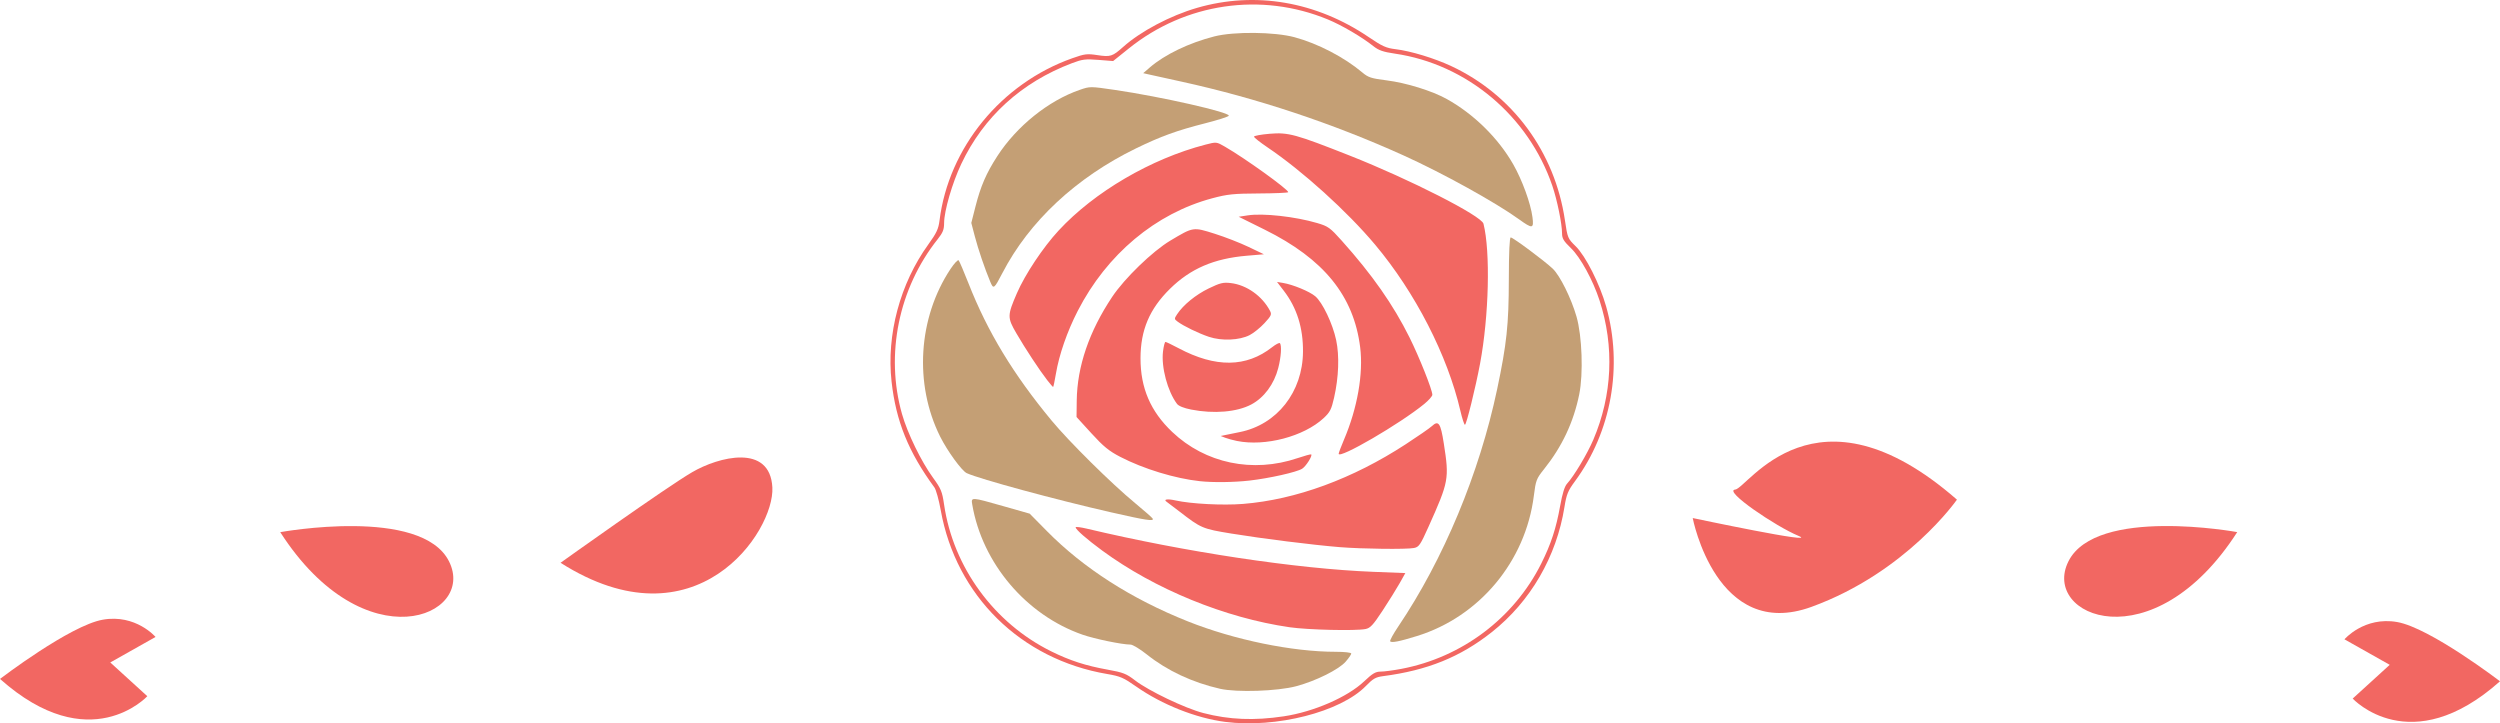 <?xml version="1.0" encoding="UTF-8" standalone="no"?>
<svg
   xmlns:dc="http://purl.org/dc/elements/1.1/"
   xmlns:cc="http://creativecommons.org/ns#"
   xmlns:rdf="http://www.w3.org/1999/02/22-rdf-syntax-ns#"
   xmlns:svg="http://www.w3.org/2000/svg"
   xmlns="http://www.w3.org/2000/svg"
   version="1.1"
   id="svg2"
   viewBox="0 0 1734.645 501.882"
   height="141.642mm"
   width="489.555mm">
  <defs
     id="defs4">
    <pattern
       height="100"
       width="100"
       y="0"
       x="0"
       patternUnits="userSpaceOnUse"
       id="gridpattern">
      <image
         height="100"
         width="100"
         y="0"
         x="0"
         id="image3564" />
    </pattern>
  </defs>
  <g
     transform="translate(478.88,-175.647)"
     id="layer1">
    <g
       transform="translate(-15.751,0)"
       id="g3598">
      <path
         style="fill:#c49f75"
         d="m 383.356,653.543 c -19.052,-4.313 -36.661,-12.562 -50.677,-23.738 -4.763,-3.798 -9.893,-6.906 -11.399,-6.906 -5.837,0 -24.9,-3.938 -33.342,-6.887 -39.126,-13.67 -69.523,-49.565 -76.469,-90.3 -0.897,-5.26 -0.883,-5.26 21.596,1.14 l 18.274,5.203 11.875,12.039 c 25.429,25.78 58.667,47.081 97.808,62.681 32.296,12.872 72.444,21.125 102.767,21.125 6.026,0 10.674,0.525 10.674,1.206 0,0.664 -1.764,3.216 -3.921,5.672 -4.822,5.491 -20.737,13.386 -34.272,17.001 -13.014,3.475 -41.208,4.416 -52.916,1.765 z"
         id="path3480" />
      <path
         style="fill:#c49f75"
         d="m 501.453,620.582 c -0.334,-0.541 2.207,-5.163 5.647,-10.272 31.455,-46.71 56.236,-106.192 68.584,-164.619 6.632,-31.382 8.051,-44.728 8.105,-76.231 0.032,-18.861 0.497,-29.063 1.323,-29.063 1.576,1e-4 23.462,16.279 29.138,21.671 5.034,4.784 12.844,20.539 16.521,33.329 3.854,13.406 4.765,39.577 1.875,53.842 -3.906,19.279 -11.905,36.283 -24.431,51.939 -5.293,6.615 -5.71,7.706 -7.069,18.483 -5.735,45.476 -37.702,83.848 -81.056,97.294 -12.378,3.839 -17.847,4.903 -18.636,3.627 z"
         id="path3478" />
      <path
         style="fill:#c49f75"
         d="m 307.589,531.082 c -38.258,-8.716 -90.856,-22.995 -99.922,-27.126 -3.425,-1.56 -13.51,-15.431 -18.493,-25.433 -18.135,-36.404 -15.281,-82.352 7.223,-116.255 2.564,-3.863 5.097,-6.568 5.628,-6.009 0.531,0.558 3.617,7.765 6.858,16.015 13.186,33.566 31.087,63.118 57.659,95.187 12.275,14.814 41.554,43.762 57.922,57.268 6.531,5.389 12.062,10.276 12.292,10.859 0.742,1.889 -4.98,1.005 -29.167,-4.505 z"
         id="path3472" />
      <path
         style="fill:#c49f75"
         d="m 223.948,371.089 c -3.824,-9.153 -8.293,-22.301 -10.691,-31.455 l -2.441,-9.318 2.936,-11.522 c 3.578,-14.04 7.466,-22.999 15.108,-34.813 13.443,-20.781 35.542,-38.537 57.264,-46.01 7.083,-2.437 7.214,-2.437 24.2,0.05 32.382,4.741 80.348,15.625 79.139,17.957 -0.344,0.663 -7.656,2.994 -16.25,5.18 -19.786,5.033 -30.868,9.052 -48.125,17.451 -41.465,20.183 -74.079,50.606 -92.675,86.452 -5.804,11.188 -6.194,11.466 -8.466,6.027 z"
         id="path3456" />
      <path
         style="fill:#c49f75"
         d="M 590.739,327.739 C 574.55,316.053 537.836,295.75 510.714,283.485 461.331,261.153 408.861,243.725 356.43,232.239 c -11.05,-2.421 -21.497,-4.722 -23.215,-5.114 l -3.125,-0.713 4.563,-3.945 c 10.353,-8.951 27.313,-17.112 44.812,-21.561 13.616,-3.462 41.745,-3.174 55.625,0.569 16.217,4.374 34.534,13.905 47.105,24.51 4.02,3.391 6.149,4.08 16.753,5.419 13.68,1.728 31.496,7.249 41.767,12.944 18.685,10.361 35.68,27.058 46.098,45.289 6.239,10.918 12.119,27.055 13.371,36.696 1.053,8.104 0.044,8.253 -9.445,1.404 z"
         id="path3415" />
      <path
         id="path3413"
         d="m 386.908,676.524 c -20.217,-2.615 -43.783,-11.974 -61.622,-24.475 -8.864,-6.211 -11.161,-7.208 -20.102,-8.723 -60.015,-10.171 -104.925,-54.327 -115.562,-113.622 -1.286,-7.168 -3.269,-14.304 -4.408,-15.857 -17.999,-24.551 -26.666,-45.965 -29.72,-73.43 -3.619,-32.546 5.879,-67.981 25.511,-95.18 5.688,-7.881 7.036,-10.756 7.761,-16.561 6.317,-50.558 42.782,-95.14 92.111,-112.617 8.662,-3.069 10.27,-3.267 17.5,-2.16 8.969,1.373 10.422,0.91 17.76,-5.653 12.154,-10.87 32.764,-21.772 51.332,-27.153 40.303,-11.679 82.699,-4.432 119.236,20.384 9.214,6.258 12.032,7.529 18.371,8.284 10.611,1.265 27.041,6.253 38.904,11.813 42.519,19.925 71.741,59.59 78.726,106.858 1.826,12.354 1.967,12.695 7.481,18.098 6.901,6.761 16.689,26.117 21.123,41.77 11.761,41.518 3.648,86.931 -21.675,121.33 -4.868,6.612 -5.833,8.986 -7.247,17.815 -5.519,34.465 -23.587,65.581 -50.403,86.801 -21.868,17.305 -44.669,26.536 -75.466,30.554 -5.119,0.668 -6.978,1.729 -11.875,6.777 -17.511,18.052 -62.422,29.515 -97.737,24.948 z m 40.681,-3.845 c 20.886,-3.143 44.261,-13.315 55.845,-24.301 5.776,-5.478 7.9,-6.729 11.424,-6.729 2.381,0 8.813,-0.851 14.293,-1.89 42.099,-7.986 78.164,-35.127 97.148,-73.11 6.774,-13.552 10.277,-24.251 13.115,-40.054 1.528,-8.504 3.081,-13.495 4.773,-15.338 4.777,-5.202 14.087,-20.779 18.22,-30.485 13.214,-31.029 14.723,-64.631 4.339,-96.623 -4.578,-14.105 -13.261,-29.963 -19.918,-36.379 -5.02,-4.839 -6.116,-6.674 -6.116,-10.244 0,-6.513 -3.396,-23.15 -6.714,-32.889 -16.517,-48.487 -59.367,-84.477 -109.264,-91.773 -8.153,-1.192 -11.26,-2.273 -14.937,-5.195 -8.054,-6.401 -21.941,-14.543 -31.59,-18.522 -46.29,-19.088 -98.719,-11.47 -138.01,20.054 l -10.979,8.809 -10.191,-0.808 c -8.981,-0.712 -11.156,-0.443 -18.316,2.271 -35.099,13.303 -61.343,37.177 -76.846,69.906 -6.267,13.229 -11.89,32.592 -11.913,41.021 -0.012,4.555 -0.864,6.693 -4.476,11.237 -27.067,34.053 -36.441,79.946 -24.759,121.216 3.776,13.34 13.365,33.051 21.519,44.236 5.587,7.664 6.372,9.568 7.708,18.705 6.353,43.448 34.666,82.204 74.393,101.832 12.91,6.378 23.869,9.931 39.044,12.656 10.828,1.945 13.004,2.797 19.088,7.478 9.484,7.296 34.718,19.352 47.397,22.645 17.928,4.656 35.209,5.362 55.721,2.275 z m 4.104,-61.809 c -44.859,-6.492 -93.561,-26.421 -130.068,-53.223 -10.737,-7.883 -18.411,-14.607 -18.411,-16.133 0,-0.492 3.516,-0.059 7.812,0.961 68.196,16.195 145.726,27.874 198.781,29.945 l 22.177,0.866 -3.928,6.994 c -2.16,3.847 -7.486,12.403 -11.834,19.015 -6.606,10.045 -8.556,12.151 -11.863,12.812 -6.864,1.373 -40.013,0.594 -52.666,-1.237 z m 34.646,-55.59 c -18.548,-1.511 -53.723,-5.921 -75,-9.403 -20.177,-3.302 -21.073,-3.682 -36.167,-15.364 -4.079,-3.157 -8.001,-6.131 -8.714,-6.61 -2.663,-1.786 0.367,-2.297 6.056,-1.022 10.717,2.402 32.841,3.543 46.85,2.417 36.649,-2.946 76.049,-17.397 112.896,-41.408 8.431,-5.494 16.566,-11.129 18.077,-12.523 4.683,-4.318 6.11,-2.265 8.328,11.972 3.833,24.608 3.518,26.318 -10.631,57.859 -5.666,12.631 -6.601,13.995 -10.065,14.688 -5.119,1.024 -36.097,0.661 -51.631,-0.605 z m -96.875,-45.75 c -17.282,-1.849 -39.147,-8.526 -55.297,-16.887 -7.827,-4.052 -11.643,-7.167 -20,-16.326 l -10.328,-11.318 0.139,-11.363 c 0.29,-23.708 8.585,-47.999 24.584,-71.988 8.619,-12.923 28.031,-31.703 40.381,-39.066 16.022,-9.552 15.695,-9.501 30.679,-4.783 7.131,2.246 17.748,6.379 23.591,9.184 l 10.625,5.102 -11.875,1.006 c -22.754,1.927 -39.039,8.937 -53.276,22.932 -14.206,13.966 -20.432,28.626 -20.459,48.175 -0.029,20.659 6.93,36.855 21.975,51.147 22.999,21.846 55.865,28.714 87.001,18.18 4.953,-1.676 9.217,-2.836 9.474,-2.578 0.978,0.978 -3.638,8.253 -6.304,9.936 -3.76,2.373 -22.738,6.639 -36.536,8.212 -10.826,1.234 -25.203,1.416 -34.375,0.435 z m 96.25,-19.032 c 0,-0.599 1.667,-5.006 3.705,-9.795 9.324,-21.91 13.506,-45.833 11.212,-64.131 -4.473,-35.673 -25.218,-61.239 -66.162,-81.536 l -18.12,-8.983 6.245,-0.962 c 10.676,-1.644 32.943,0.815 48.232,5.327 7.59,2.24 8.921,3.194 16.942,12.143 21.199,23.652 35.756,44.427 47.096,67.212 6.796,13.656 15.85,36.387 15.85,39.795 0,0.978 -2.511,3.837 -5.58,6.352 -16.832,13.793 -59.42,38.576 -59.42,34.578 z m -70.625,-8.889 c -2.75,-0.558 -6.406,-1.561 -8.125,-2.228 l -3.125,-1.213 3.125,-0.653 c 1.719,-0.359 6.306,-1.292 10.194,-2.073 25.807,-5.184 43.6,-27.82 43.806,-55.729 0.123,-16.638 -4.229,-30.465 -13.318,-42.312 l -4.697,-6.123 4.196,0.695 c 6.846,1.134 18.34,5.892 22.317,9.239 5.049,4.248 12.115,19.061 14.52,30.436 2.321,10.979 1.784,25.719 -1.456,40 -1.837,8.098 -2.826,10.024 -7.257,14.137 -13.744,12.756 -40.559,19.807 -60.179,15.824 z m 155.082,-20.899 c -8.944,-38.509 -31.353,-82.164 -59.191,-115.312 -19.494,-23.212 -50.362,-51.117 -74.748,-67.572 -5.097,-3.44 -9.268,-6.749 -9.268,-7.353 0,-0.605 4.902,-1.508 10.893,-2.007 12.928,-1.077 17.926,0.287 55.622,15.184 41.687,16.474 91.342,41.773 92.714,47.238 4.881,19.446 3.795,64.075 -2.361,97.011 -3.111,16.644 -9.501,42.5 -10.503,42.5 -0.499,0 -1.92,-4.359 -3.158,-9.688 z m -186.844,-0.883 c -5.009,-0.985 -8.677,-2.462 -9.785,-3.94 -6.574,-8.767 -11.046,-25.551 -9.706,-36.427 0.445,-3.609 1.208,-6.562 1.697,-6.562 0.489,0 4.596,1.969 9.127,4.375 25.667,13.629 46.971,13.381 64.942,-0.758 2.482,-1.953 4.873,-3.19 5.312,-2.75 1.4,1.4 0.864,9.611 -1.13,17.308 -2.888,11.15 -9.843,20.534 -18.695,25.227 -9.964,5.282 -25.968,6.634 -41.762,3.528 z M 263.518,439.46 c -5.284,-6.775 -15.308,-22.003 -21.487,-32.645 -6.279,-10.813 -6.255,-12.288 0.432,-27.721 5.662,-13.066 18.151,-31.834 28.932,-43.478 24.858,-26.849 64.15,-49.832 101.929,-59.622 7.588,-1.966 7.591,-1.966 13.428,1.401 14.011,8.085 43.967,29.611 43.96,31.59 -0.001,0.433 -9.142,0.835 -20.312,0.894 -17.657,0.093 -21.88,0.527 -32.333,3.324 -39.382,10.536 -73.199,38.844 -93.41,78.191 -7.33,14.27 -12.933,30.426 -15.151,43.691 -0.834,4.984 -1.699,9.062 -1.923,9.062 -0.224,0 -2.052,-2.109 -4.063,-4.688 z m 112.196,-30.096 c -7.217,-2.416 -17.686,-7.5 -21.806,-10.59 -2.311,-1.734 -2.327,-1.981 -0.317,-5.049 4.243,-6.476 12.962,-13.602 21.955,-17.945 7.978,-3.853 10.029,-4.349 15.357,-3.718 10.946,1.296 21.772,8.971 27.167,19.261 1.307,2.492 0.886,3.431 -3.825,8.543 -2.911,3.159 -7.569,6.905 -10.35,8.325 -7.075,3.613 -19.364,4.124 -28.181,1.173 z"
         style="fill:#f26762" />
    </g>
    <path
       id="svg_4"
       d="m -478.88,646.728 c 62.239,55.387 102.21,11.991 102.21,11.991 0,0 -25.695,-23.411 -25.695,-23.411 0,0 31.405,-17.701 31.405,-17.701 0,0 -13.704,-15.988 -36.544,-11.991 -22.84,3.997 -71.376,41.112 -71.376,41.112 z"
       style="fill:#f26762;fill-opacity:1;stroke:none;stroke-width:2.929" />
    <path
       id="svg_6"
       d="m -284.431,544.895 c 58.561,91.031 136.256,58.561 117.122,20.293 -19.134,-38.268 -117.122,-20.293 -117.122,-20.293 z"
       style="fill:#f26762;fill-opacity:1;stroke:none;stroke-width:2.929" />
    <path
       id="svg_7"
       d="M -89.944,566.14 C 3.886,625.765 58.659,544.48 57.029,513.835 55.4,483.191 19.606,492.677 1.45,503.241 -16.706,513.805 -89.944,566.14 -89.944,566.14 Z"
       style="fill:#f26762;fill-opacity:1;stroke:none;stroke-width:2.929" />
    <path
       id="svg_8"
       d="m 878.951,522.325 c -98.397,-85.895 -145.357,-7.698 -153.871,-6.98 -8.514,0.719 28.117,25.581 43.938,32.116 15.821,6.534 -73.397,-12.363 -73.397,-12.363 0,0 16.392,85.652 82.373,61.642 65.981,-24.01 100.957,-74.415 100.957,-74.415 z"
       style="fill:#f26762;fill-opacity:1;stroke:none;stroke-width:2.929" />
    <path
       style="fill:#f26762;fill-opacity:1;stroke:none;stroke-width:2.929"
       d="m 1255.765,648.363 c -62.239,55.387 -102.21,11.991 -102.21,11.991 0,0 25.695,-23.411 25.695,-23.411 0,0 -31.405,-17.701 -31.405,-17.701 0,0 13.704,-15.988 36.544,-11.991 22.84,3.997 71.376,41.112 71.376,41.112 z"
       id="path3590" />
    <path
       style="fill:#f26762;fill-opacity:1;stroke:none;stroke-width:2.929"
       d="m 1073.439,544.854 c -58.561,91.031 -136.256,58.561 -117.122,20.293 C 975.45,526.88 1073.439,544.854 1073.439,544.854 Z"
       id="path3592" />
  </g>
</svg>

